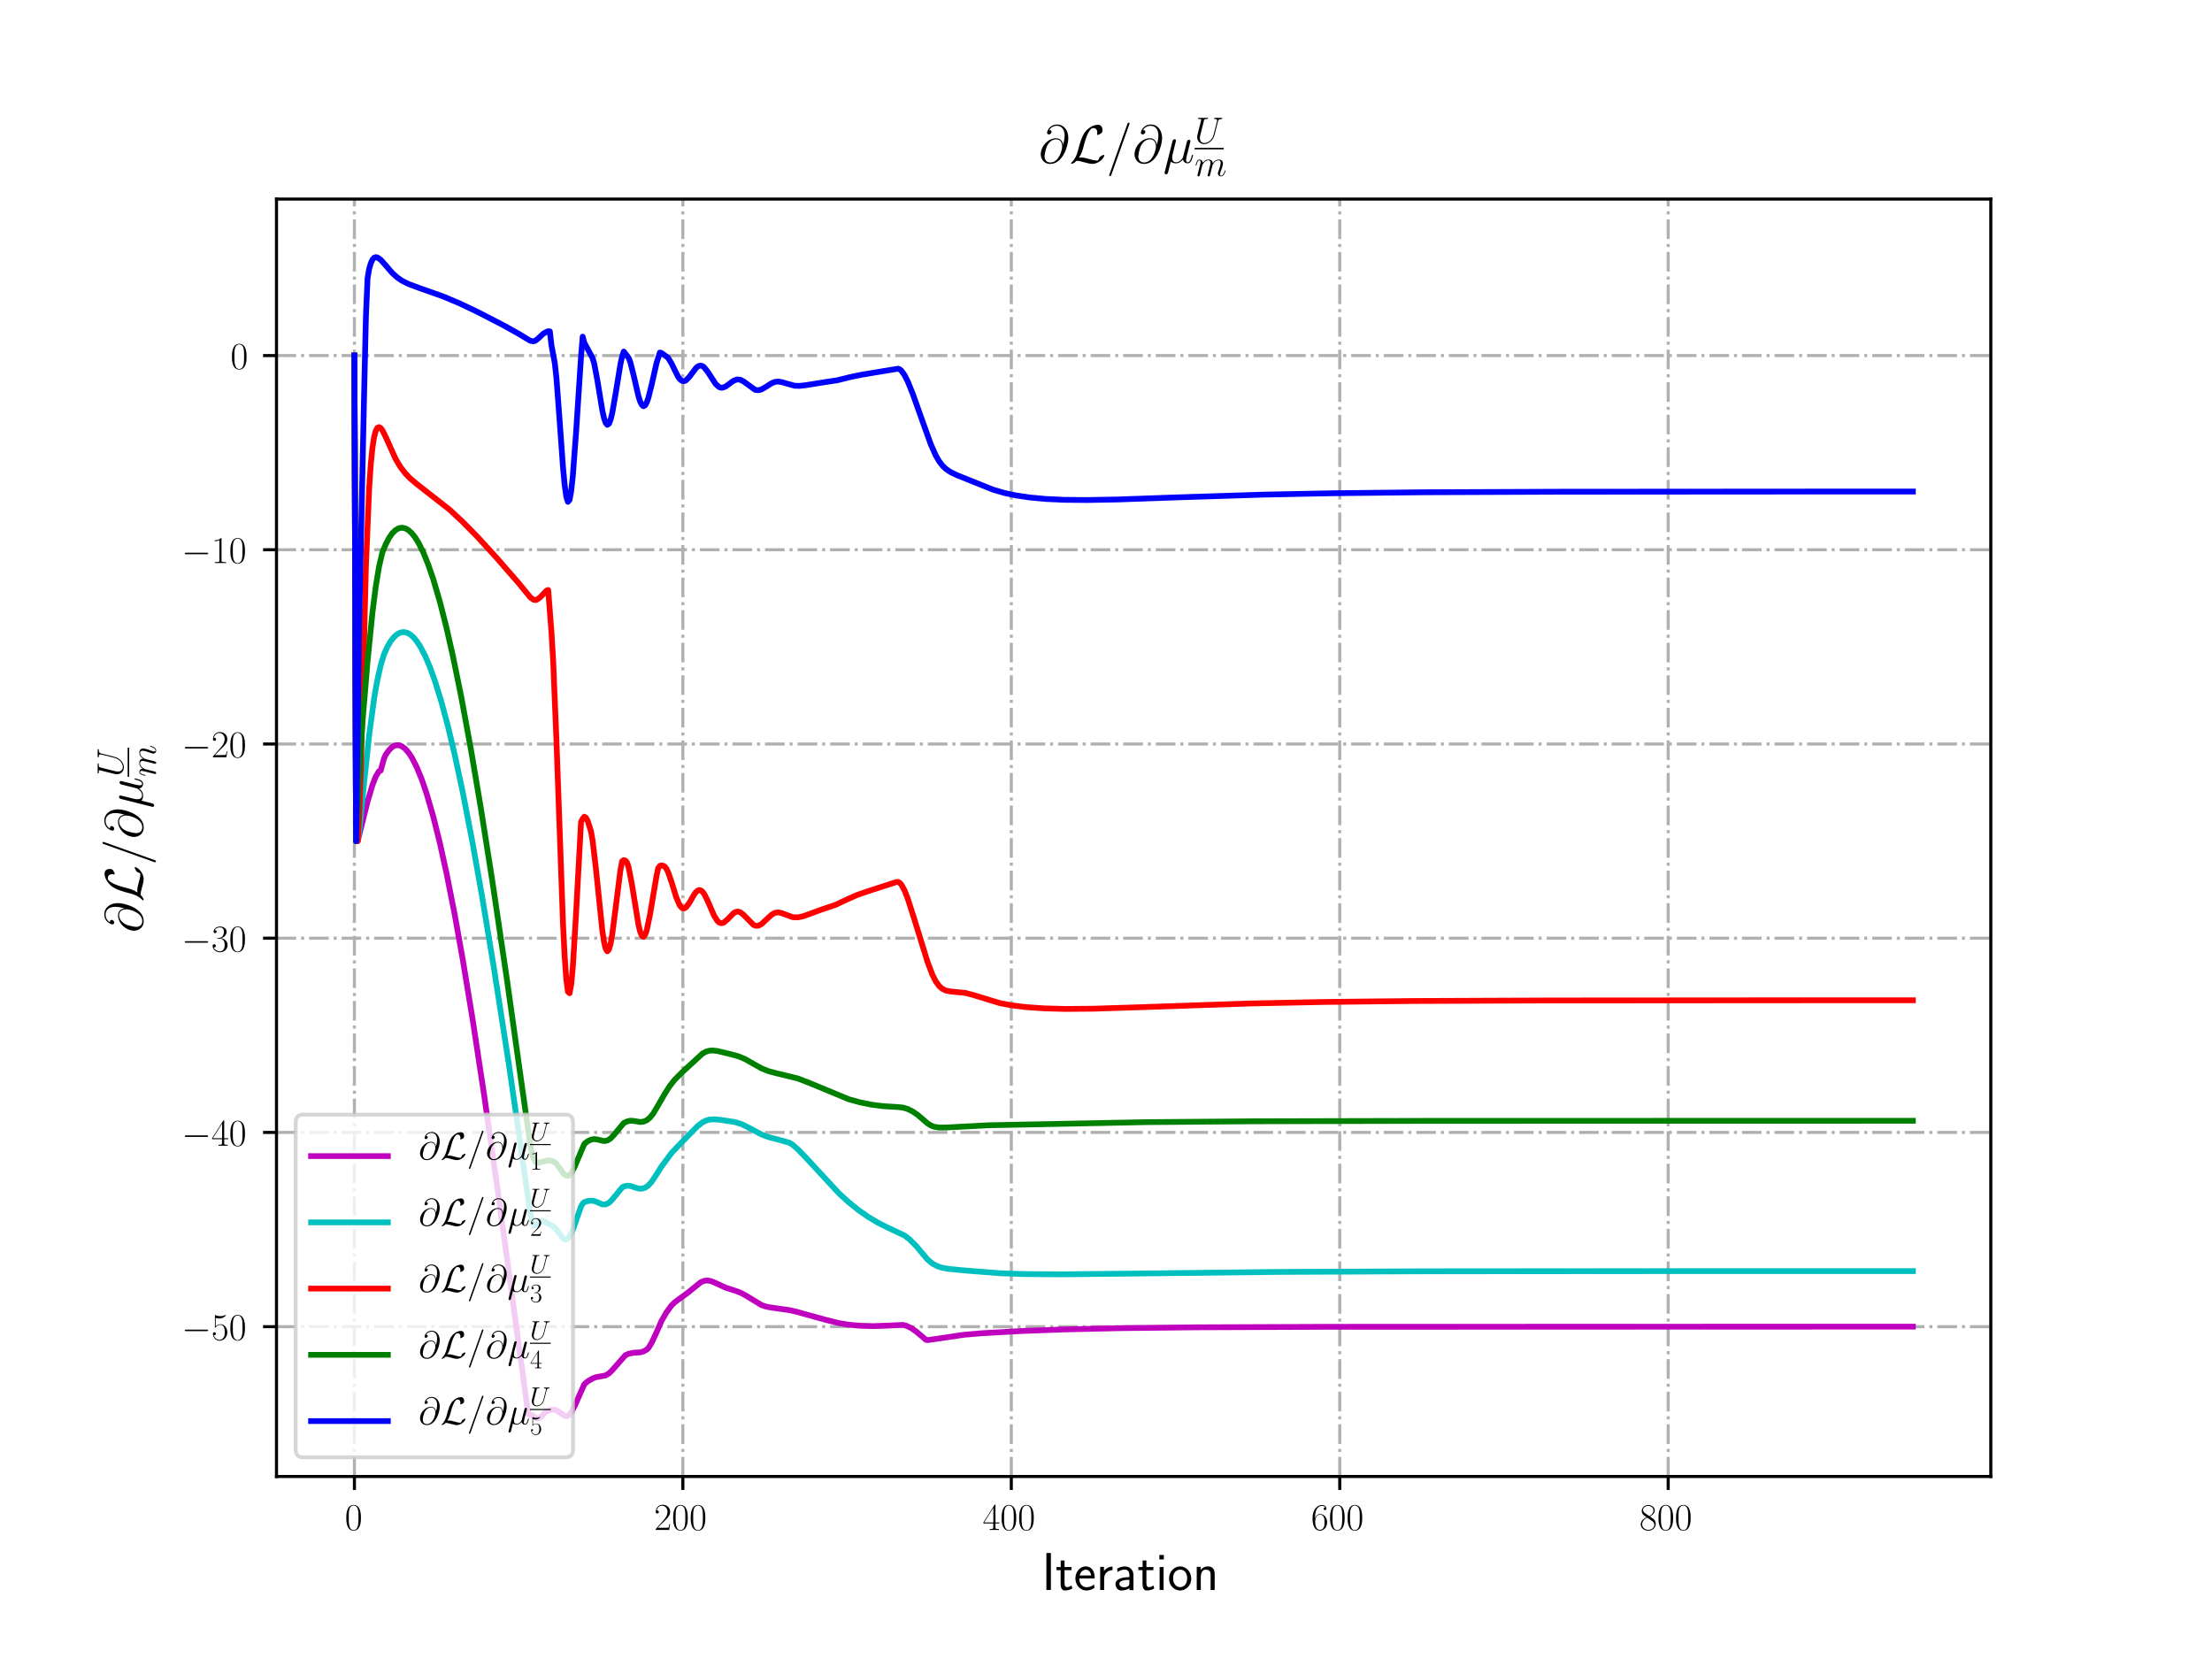 <?xml version="1.0" encoding="utf-8" standalone="no"?>
<!DOCTYPE svg PUBLIC "-//W3C//DTD SVG 1.1//EN"
  "http://www.w3.org/Graphics/SVG/1.1/DTD/svg11.dtd">
<!-- Created with matplotlib (http://matplotlib.org/) -->
<svg height="432pt" version="1.1" viewBox="0 0 576 432" width="576pt" xmlns="http://www.w3.org/2000/svg" xmlns:xlink="http://www.w3.org/1999/xlink">
 <defs>
  <style type="text/css">
*{stroke-linecap:butt;stroke-linejoin:round;}
  </style>
 </defs>
 <g id="figure_1">
  <g id="patch_1">
   <path d="M 0 432 
L 576 432 
L 576 0 
L 0 0 
z
" style="fill:#ffffff;"/>
  </g>
  <g id="axes_1">
   <g id="patch_2">
    <path d="M 72 384.48 
L 518.4 384.48 
L 518.4 51.84 
L 72 51.84 
z
" style="fill:#ffffff;"/>
   </g>
   <g id="matplotlib.axis_1">
    <g id="xtick_1">
     <g id="line2d_1">
      <path clip-path="url(#pe48705ff6b)" d="M 92.291 384.48 
L 92.291 51.84 
" style="fill:none;stroke:#b0b0b0;stroke-dasharray:5.12,1.28,0.8,1.28;stroke-dashoffset:0;stroke-width:0.8;"/>
     </g>
     <g id="line2d_2">
      <defs>
       <path d="M 0 0 
L 0 3.5 
" id="m766163de07" style="stroke:#000000;stroke-width:0.8;"/>
      </defs>
      <g>
       <use style="stroke:#000000;stroke-width:0.8;" x="92.291" xlink:href="#m766163de07" y="384.48"/>
      </g>
     </g>
     <g id="text_1">
      <!-- $0$ -->
      <defs>
       <path d="M 42 31.641 
C 42 37.75 41.906 48.125 37.703 56.109 
C 34 63.109 28.094 65.594 22.906 65.594 
C 18.094 65.594 12 63.406 8.203 56.203 
C 4.203 48.719 3.797 39.438 3.797 31.641 
C 3.797 25.953 3.906 17.281 7 9.672 
C 11.297 -0.609 19 -2 22.906 -2 
C 27.5 -2 34.5 -0.109 38.594 9.375 
C 41.594 16.281 42 24.359 42 31.641 
z
M 22.906 -0.406 
C 16.5 -0.406 12.703 5.078 11.297 12.688 
C 10.203 18.562 10.203 27.156 10.203 32.75 
C 10.203 40.438 10.203 46.828 11.5 52.922 
C 13.406 61.391 19 64 22.906 64 
C 27 64 32.297 61.297 34.203 53.125 
C 35.5 47.438 35.594 40.734 35.594 32.75 
C 35.594 26.25 35.594 18.266 34.406 12.375 
C 32.297 1.484 26.406 -0.406 22.906 -0.406 
z
" id="CMR17-48"/>
      </defs>
      <g transform="translate(89.8 398.398)scale(0.1 -0.1)">
       <use transform="scale(0.996)" xlink:href="#CMR17-48"/>
      </g>
     </g>
    </g>
    <g id="xtick_2">
     <g id="line2d_3">
      <path clip-path="url(#pe48705ff6b)" d="M 177.816 384.48 
L 177.816 51.84 
" style="fill:none;stroke:#b0b0b0;stroke-dasharray:5.12,1.28,0.8,1.28;stroke-dashoffset:0;stroke-width:0.8;"/>
     </g>
     <g id="line2d_4">
      <g>
       <use style="stroke:#000000;stroke-width:0.8;" x="177.816" xlink:href="#m766163de07" y="384.48"/>
      </g>
     </g>
     <g id="text_2">
      <!-- $200$ -->
      <defs>
       <path d="M 41.703 15.453 
L 39.906 15.453 
C 38.906 8.375 38.094 7.172 37.703 6.562 
C 37.203 5.766 30 5.766 28.594 5.766 
L 9.406 5.766 
C 13 9.672 20 16.75 28.5 24.953 
C 34.594 30.734 41.703 37.531 41.703 47.422 
C 41.703 59.219 32.297 66 21.797 66 
C 10.797 66 4.094 56.312 4.094 47.344 
C 4.094 43.438 7 42.938 8.203 42.938 
C 9.203 42.938 12.203 43.547 12.203 47.031 
C 12.203 50.109 9.594 51 8.203 51 
C 7.594 51 7 50.906 6.594 50.703 
C 8.5 59.219 14.297 63.406 20.406 63.406 
C 29.094 63.406 34.797 56.516 34.797 47.422 
C 34.797 38.734 29.703 31.25 24 24.75 
L 4.094 2.281 
L 4.094 0 
L 39.297 0 
z
" id="CMR17-50"/>
      </defs>
      <g transform="translate(170.344 398.398)scale(0.1 -0.1)">
       <use transform="scale(0.996)" xlink:href="#CMR17-50"/>
       <use transform="translate(45.69 0)scale(0.996)" xlink:href="#CMR17-48"/>
       <use transform="translate(91.381 0)scale(0.996)" xlink:href="#CMR17-48"/>
      </g>
     </g>
    </g>
    <g id="xtick_3">
     <g id="line2d_5">
      <path clip-path="url(#pe48705ff6b)" d="M 263.342 384.48 
L 263.342 51.84 
" style="fill:none;stroke:#b0b0b0;stroke-dasharray:5.12,1.28,0.8,1.28;stroke-dashoffset:0;stroke-width:0.8;"/>
     </g>
     <g id="line2d_6">
      <g>
       <use style="stroke:#000000;stroke-width:0.8;" x="263.342" xlink:href="#m766163de07" y="384.48"/>
      </g>
     </g>
     <g id="text_3">
      <!-- $400$ -->
      <defs>
       <path d="M 33.594 64.406 
C 33.594 66.5 33.5 66.5 31.703 66.5 
L 2 19.594 
L 2 17 
L 27.797 17 
L 27.797 7.141 
C 27.797 3.5 27.594 2.5 20.594 2.5 
L 18.703 2.5 
L 18.703 0 
C 21.906 0 27.297 0 30.703 0 
C 34.094 0 39.5 0 42.703 0 
L 42.703 2.5 
L 40.797 2.5 
C 33.797 2.5 33.594 3.5 33.594 7.141 
L 33.594 17 
L 43.797 17 
L 43.797 19.594 
L 33.594 19.594 
z
M 28.094 57.859 
L 28.094 19.594 
L 4 19.594 
z
" id="CMR17-52"/>
      </defs>
      <g transform="translate(255.87 398.398)scale(0.1 -0.1)">
       <use transform="scale(0.996)" xlink:href="#CMR17-52"/>
       <use transform="translate(45.69 0)scale(0.996)" xlink:href="#CMR17-48"/>
       <use transform="translate(91.381 0)scale(0.996)" xlink:href="#CMR17-48"/>
      </g>
     </g>
    </g>
    <g id="xtick_4">
     <g id="line2d_7">
      <path clip-path="url(#pe48705ff6b)" d="M 348.867 384.48 
L 348.867 51.84 
" style="fill:none;stroke:#b0b0b0;stroke-dasharray:5.12,1.28,0.8,1.28;stroke-dashoffset:0;stroke-width:0.8;"/>
     </g>
     <g id="line2d_8">
      <g>
       <use style="stroke:#000000;stroke-width:0.8;" x="348.867" xlink:href="#m766163de07" y="384.48"/>
      </g>
     </g>
     <g id="text_4">
      <!-- $600$ -->
      <defs>
       <path d="M 10.594 34 
C 10.594 57.656 21.797 63 28.297 63 
C 30.406 63 35.5 62.641 37.5 59 
C 35.906 59 32.906 59 32.906 55.516 
C 32.906 52.828 35.094 51.922 36.5 51.922 
C 37.406 51.922 40.094 52.312 40.094 55.625 
C 40.094 61.781 35.094 65.297 28.203 65.297 
C 16.297 65.297 3.797 52.969 3.797 31 
C 3.797 3.953 15.094 -2 23.094 -2 
C 32.797 -2 42 6.672 42 20.047 
C 42 32.516 33.906 41.594 23.703 41.594 
C 17.594 41.594 13.094 37.609 10.594 30.625 
z
M 23.094 0.391 
C 10.797 0.391 10.797 18.75 10.797 22.438 
C 10.797 29.625 14.203 40 23.5 40 
C 25.203 40 30.094 40 33.406 33.125 
C 35.203 29.219 35.203 25.141 35.203 20.141 
C 35.203 14.75 35.203 10.781 33.094 6.781 
C 30.906 2.672 27.703 0.391 23.094 0.391 
z
" id="CMR17-54"/>
      </defs>
      <g transform="translate(341.395 398.398)scale(0.1 -0.1)">
       <use transform="scale(0.996)" xlink:href="#CMR17-54"/>
       <use transform="translate(45.69 0)scale(0.996)" xlink:href="#CMR17-48"/>
       <use transform="translate(91.381 0)scale(0.996)" xlink:href="#CMR17-48"/>
      </g>
     </g>
    </g>
    <g id="xtick_5">
     <g id="line2d_9">
      <path clip-path="url(#pe48705ff6b)" d="M 434.393 384.48 
L 434.393 51.84 
" style="fill:none;stroke:#b0b0b0;stroke-dasharray:5.12,1.28,0.8,1.28;stroke-dashoffset:0;stroke-width:0.8;"/>
     </g>
     <g id="line2d_10">
      <g>
       <use style="stroke:#000000;stroke-width:0.8;" x="434.393" xlink:href="#m766163de07" y="384.48"/>
      </g>
     </g>
     <g id="text_5">
      <!-- $800$ -->
      <defs>
       <path d="M 27.203 35.375 
C 33.5 38.547 39.906 43.328 39.906 50.984 
C 39.906 60.016 31.094 65.297 23 65.297 
C 13.906 65.297 5.906 58.734 5.906 49.688 
C 5.906 47.203 6.5 42.922 10.406 39.141 
C 11.406 38.156 15.594 35.172 18.297 33.281 
C 13.797 30.984 3.297 25.531 3.297 14.594 
C 3.297 4.359 13.094 -2 22.797 -2 
C 33.5 -2 42.5 5.656 42.5 15.781 
C 42.5 24.844 36.406 29.016 32.406 31.703 
z
M 14.094 44.094 
C 13.297 44.594 9.297 47.672 9.297 52.359 
C 9.297 58.422 15.594 63 22.797 63 
C 30.703 63 36.5 57.438 36.5 50.969 
C 36.5 41.703 26.094 36.422 25.594 36.422 
C 25.5 36.422 25.406 36.422 24.594 37.031 
z
M 32.5 23.734 
C 34 22.641 38.797 19.375 38.797 13.297 
C 38.797 5.953 31.406 0.391 23 0.391 
C 13.906 0.391 7 6.844 7 14.688 
C 7 22.547 13.094 29.094 20 32.188 
z
" id="CMR17-56"/>
      </defs>
      <g transform="translate(426.921 398.398)scale(0.1 -0.1)">
       <use transform="scale(0.996)" xlink:href="#CMR17-56"/>
       <use transform="translate(45.69 0)scale(0.996)" xlink:href="#CMR17-48"/>
       <use transform="translate(91.381 0)scale(0.996)" xlink:href="#CMR17-48"/>
      </g>
     </g>
    </g>
    <g id="text_6">
     <!-- Iteration -->
     <defs>
      <path d="M 17.094 69 
L 8.703 69 
L 8.703 0 
L 17.094 0 
z
" id="CMSS17-73"/>
      <path d="M 16.703 37 
L 29.703 37 
L 29.703 42.766 
L 16.703 42.766 
L 16.703 55 
L 9.594 55 
L 9.594 42.766 
L 1.703 42.766 
L 1.703 37 
L 9.406 37 
L 9.406 11.703 
C 9.406 6 10.703 -1 17.297 -1 
C 22.297 -1 26.906 0.391 31.297 2.688 
L 29.703 8.562 
C 27.297 6.469 24.406 5.266 21.297 5.266 
C 16.906 5.266 16.703 10.875 16.703 13.375 
z
" id="CMSS17-116"/>
      <path d="M 39.094 21.516 
C 39.094 24.844 38.906 31.297 35.703 36.641 
C 32.203 42.391 26.5 44 22.203 44 
C 11.797 44 3 34.188 3 21.484 
C 3 9.094 12.094 -1 23.594 -1 
C 28.094 -1 33.594 0.297 38.594 3.875 
C 38.594 4.281 38.406 6.469 38.297 6.562 
C 38.297 6.766 38 9.844 38 10.25 
C 33.203 6.359 27.703 5.078 23.703 5.078 
C 17.297 5.078 10.406 10.422 10.094 21.516 
z
M 10.906 27 
C 12.203 32.562 16.594 37.828 22.203 37.828 
C 23.703 37.828 30.703 37.828 32.5 27 
z
" id="CMSS17-101"/>
      <path d="M 14.906 21.297 
C 14.906 30.703 21.797 37 30.594 37 
L 30.594 43.578 
C 24.203 43.578 18.203 40.391 14.594 35.203 
L 14.594 43.094 
L 7.5 43.094 
L 7.5 0 
L 14.906 0 
z
" id="CMSS17-114"/>
      <path d="M 37.594 27.984 
C 37.594 37.375 30.906 43.875 21.906 43.875 
C 17.5 43.875 12.703 43.078 7.203 39.891 
L 7.797 33.359 
C 10.297 35.125 14.594 38 21.797 38 
C 26.906 38 30 34.062 30 27.844 
L 30 24 
C 14 24 4 19.344 4 11.344 
C 4 7.203 6.5 -1 14.797 -1 
C 16.297 -1 24.406 -1 30.203 3.391 
L 30.203 -0.297 
L 37.594 -0.297 
z
M 30 12.75 
C 30 10.953 30 8.562 27 6.781 
C 24.406 5.078 21.094 5.078 19.703 5.078 
C 14.703 5.078 11.297 7.984 11.297 11.625 
C 11.297 18.922 26.906 18.922 30 18.922 
z
" id="CMSS17-97"/>
      <path d="M 15.297 65.359 
L 6.906 65.359 
L 6.906 57 
L 15.297 57 
z
M 14.797 42.797 
L 7.406 42.797 
L 7.406 0 
L 14.797 0 
z
" id="CMSS17-105"/>
      <path d="M 44.203 21.188 
C 44.203 34 34.703 44 23.5 44 
C 12 44 2.703 33.703 2.703 21.188 
C 2.703 8.5 12.297 -1 23.406 -1 
C 34.797 -1 44.203 8.797 44.203 21.188 
z
M 23.5 5.266 
C 16.406 5.266 10.297 11.078 10.297 22 
C 10.297 33.609 17.406 37.922 23.406 37.922 
C 29.906 37.922 36.594 33.219 36.594 22 
C 36.594 10.672 30.094 5.266 23.5 5.266 
z
" id="CMSS17-111"/>
      <path d="M 40.906 29.328 
C 40.906 35.672 39.406 44 28.094 44 
C 21.703 44 17.5 40.719 14.703 37.328 
L 14.703 43.094 
L 7.406 43.094 
L 7.406 0 
L 15 0 
L 15 24.359 
C 15 30.688 17.406 37.938 24.203 37.938 
C 33 37.938 33.297 32 33.297 28.578 
L 33.297 0 
L 40.906 0 
z
" id="CMSS17-110"/>
     </defs>
     <g transform="translate(271.264 414.022)scale(0.14 -0.14)">
      <use transform="scale(0.996)" xlink:href="#CMSS17-73"/>
      <use transform="translate(25.784 0)scale(0.996)" xlink:href="#CMSS17-116"/>
      <use transform="translate(59.615 0)scale(0.996)" xlink:href="#CMSS17-101"/>
      <use transform="translate(101.254 0)scale(0.996)" xlink:href="#CMSS17-114"/>
      <use transform="translate(133.164 0)scale(0.996)" xlink:href="#CMSS17-97"/>
      <use transform="translate(178.086 0)scale(0.996)" xlink:href="#CMSS17-116"/>
      <use transform="translate(211.918 0)scale(0.996)" xlink:href="#CMSS17-105"/>
      <use transform="translate(234.098 0)scale(0.996)" xlink:href="#CMSS17-111"/>
      <use transform="translate(280.942 0)scale(0.996)" xlink:href="#CMSS17-110"/>
     </g>
    </g>
   </g>
   <g id="matplotlib.axis_2">
    <g id="ytick_1">
     <g id="line2d_11">
      <path clip-path="url(#pe48705ff6b)" d="M 72 345.456 
L 518.4 345.456 
" style="fill:none;stroke:#b0b0b0;stroke-dasharray:5.12,1.28,0.8,1.28;stroke-dashoffset:0;stroke-width:0.8;"/>
     </g>
     <g id="line2d_12">
      <defs>
       <path d="M 0 0 
L -3.5 0 
" id="m5ca2616619" style="stroke:#000000;stroke-width:0.8;"/>
      </defs>
      <g>
       <use style="stroke:#000000;stroke-width:0.8;" x="72" xlink:href="#m5ca2616619" y="345.456"/>
      </g>
     </g>
     <g id="text_7">
      <!-- $-50$ -->
      <defs>
       <path d="M 65.906 23 
C 67.594 23 69.406 23 69.406 25 
C 69.406 27 67.594 27 65.906 27 
L 11.797 27 
C 10.094 27 8.297 27 8.297 25 
C 8.297 23 10.094 23 11.797 23 
z
" id="CMSY10-0"/>
       <path d="M 11.406 57.688 
C 12.406 57.281 16.5 56 20.703 56 
C 30 56 35.094 61.109 38 64.062 
C 38 64.953 38 65.5 37.406 65.5 
C 37.297 65.5 37.094 65.5 36.297 65.047 
C 32.797 63.406 28.703 62.078 23.703 62.078 
C 20.703 62.078 16.203 62.484 11.297 64.672 
C 10.203 65.172 10 65.172 9.906 65.172 
C 9.406 65.172 9.297 65.062 9.297 63.078 
L 9.297 34.422 
C 9.297 32.641 9.297 32.141 10.297 32.141 
C 10.797 32.141 11 32.344 11.5 33.031 
C 14.703 37.516 19.094 39.406 24.094 39.406 
C 27.594 39.406 35.094 37.219 35.094 20.141 
C 35.094 16.953 35.094 11.172 32.094 6.578 
C 29.594 2.484 25.703 0.391 21.406 0.391 
C 14.797 0.391 8.094 5 6.297 12.719 
C 6.703 12.609 7.5 12.422 7.906 12.422 
C 9.203 12.422 11.703 13.125 11.703 16.219 
C 11.703 18.906 9.797 20 7.906 20 
C 5.594 20 4.094 18.594 4.094 15.797 
C 4.094 7.094 11 -2 21.594 -2 
C 31.906 -2 41.703 6.875 41.703 19.75 
C 41.703 31.719 33.906 41 24.203 41 
C 19.094 41 14.797 39.109 11.406 35.531 
z
" id="CMR17-53"/>
      </defs>
      <g transform="translate(47.289 348.915)scale(0.1 -0.1)">
       <use transform="scale(0.996)" xlink:href="#CMSY10-0"/>
       <use transform="translate(77.487 0)scale(0.996)" xlink:href="#CMR17-53"/>
       <use transform="translate(123.178 0)scale(0.996)" xlink:href="#CMR17-48"/>
      </g>
     </g>
    </g>
    <g id="ytick_2">
     <g id="line2d_13">
      <path clip-path="url(#pe48705ff6b)" d="M 72 294.882 
L 518.4 294.882 
" style="fill:none;stroke:#b0b0b0;stroke-dasharray:5.12,1.28,0.8,1.28;stroke-dashoffset:0;stroke-width:0.8;"/>
     </g>
     <g id="line2d_14">
      <g>
       <use style="stroke:#000000;stroke-width:0.8;" x="72" xlink:href="#m5ca2616619" y="294.882"/>
      </g>
     </g>
     <g id="text_8">
      <!-- $-40$ -->
      <g transform="translate(47.289 298.341)scale(0.1 -0.1)">
       <use transform="scale(0.996)" xlink:href="#CMSY10-0"/>
       <use transform="translate(77.487 0)scale(0.996)" xlink:href="#CMR17-52"/>
       <use transform="translate(123.178 0)scale(0.996)" xlink:href="#CMR17-48"/>
      </g>
     </g>
    </g>
    <g id="ytick_3">
     <g id="line2d_15">
      <path clip-path="url(#pe48705ff6b)" d="M 72 244.307 
L 518.4 244.307 
" style="fill:none;stroke:#b0b0b0;stroke-dasharray:5.12,1.28,0.8,1.28;stroke-dashoffset:0;stroke-width:0.8;"/>
     </g>
     <g id="line2d_16">
      <g>
       <use style="stroke:#000000;stroke-width:0.8;" x="72" xlink:href="#m5ca2616619" y="244.307"/>
      </g>
     </g>
     <g id="text_9">
      <!-- $-30$ -->
      <defs>
       <path d="M 22.094 33.703 
C 31 33.703 34.906 25.969 34.906 17.031 
C 34.906 5 28.5 0.391 22.703 0.391 
C 17.406 0.391 8.797 3.031 6.094 10.828 
C 6.594 10.625 7.094 10.625 7.594 10.625 
C 10 10.625 11.797 12.219 11.797 14.812 
C 11.797 17.703 9.594 19 7.594 19 
C 5.906 19 3.297 18.203 3.297 14.469 
C 3.297 5.234 12.297 -2 22.906 -2 
C 34 -2 42.5 6.719 42.5 16.953 
C 42.5 26.672 34.5 33.703 25 34.797 
C 32.594 36.375 39.906 43.062 39.906 52.016 
C 39.906 59.688 32 65.297 23 65.297 
C 13.906 65.297 5.906 59.828 5.906 52.016 
C 5.906 48.594 8.5 48 9.797 48 
C 11.906 48 13.703 49.297 13.703 51.891 
C 13.703 54.469 11.906 55.766 9.797 55.766 
C 9.406 55.766 8.906 55.766 8.5 55.578 
C 11.406 61.859 19.297 63 22.797 63 
C 26.297 63 32.906 61.328 32.906 51.875 
C 32.906 49.109 32.5 44.188 29.094 39.844 
C 26.094 36 22.703 36 19.406 35.688 
C 18.906 35.688 16.594 35.453 16.203 35.453 
C 15.5 35.359 15.094 35.266 15.094 34.5 
C 15.094 33.797 15.203 33.703 17.203 33.703 
z
" id="CMR17-51"/>
      </defs>
      <g transform="translate(47.289 247.767)scale(0.1 -0.1)">
       <use transform="scale(0.996)" xlink:href="#CMSY10-0"/>
       <use transform="translate(77.487 0)scale(0.996)" xlink:href="#CMR17-51"/>
       <use transform="translate(123.178 0)scale(0.996)" xlink:href="#CMR17-48"/>
      </g>
     </g>
    </g>
    <g id="ytick_4">
     <g id="line2d_17">
      <path clip-path="url(#pe48705ff6b)" d="M 72 193.733 
L 518.4 193.733 
" style="fill:none;stroke:#b0b0b0;stroke-dasharray:5.12,1.28,0.8,1.28;stroke-dashoffset:0;stroke-width:0.8;"/>
     </g>
     <g id="line2d_18">
      <g>
       <use style="stroke:#000000;stroke-width:0.8;" x="72" xlink:href="#m5ca2616619" y="193.733"/>
      </g>
     </g>
     <g id="text_10">
      <!-- $-20$ -->
      <g transform="translate(47.289 197.192)scale(0.1 -0.1)">
       <use transform="scale(0.996)" xlink:href="#CMSY10-0"/>
       <use transform="translate(77.487 0)scale(0.996)" xlink:href="#CMR17-50"/>
       <use transform="translate(123.178 0)scale(0.996)" xlink:href="#CMR17-48"/>
      </g>
     </g>
    </g>
    <g id="ytick_5">
     <g id="line2d_19">
      <path clip-path="url(#pe48705ff6b)" d="M 72 143.159 
L 518.4 143.159 
" style="fill:none;stroke:#b0b0b0;stroke-dasharray:5.12,1.28,0.8,1.28;stroke-dashoffset:0;stroke-width:0.8;"/>
     </g>
     <g id="line2d_20">
      <g>
       <use style="stroke:#000000;stroke-width:0.8;" x="72" xlink:href="#m5ca2616619" y="143.159"/>
      </g>
     </g>
     <g id="text_11">
      <!-- $-10$ -->
      <defs>
       <path d="M 26.594 63.406 
C 26.594 65.5 26.5 65.5 25.094 65.5 
C 21.203 61.188 15.297 59.797 9.703 59.797 
C 9.406 59.797 8.906 59.797 8.797 59.5 
C 8.703 59.297 8.703 59.094 8.703 57 
C 11.797 57 17 57.594 21 59.984 
L 21 7.203 
C 21 3.688 20.797 2.5 12.203 2.5 
L 9.203 2.5 
L 9.203 0 
C 14 0 19 0 23.797 0 
C 28.594 0 33.594 0 38.406 0 
L 38.406 2.5 
L 35.406 2.5 
C 26.797 2.5 26.594 3.594 26.594 7.156 
z
" id="CMR17-49"/>
      </defs>
      <g transform="translate(47.289 146.618)scale(0.1 -0.1)">
       <use transform="scale(0.996)" xlink:href="#CMSY10-0"/>
       <use transform="translate(77.487 0)scale(0.996)" xlink:href="#CMR17-49"/>
       <use transform="translate(123.178 0)scale(0.996)" xlink:href="#CMR17-48"/>
      </g>
     </g>
    </g>
    <g id="ytick_6">
     <g id="line2d_21">
      <path clip-path="url(#pe48705ff6b)" d="M 72 92.584 
L 518.4 92.584 
" style="fill:none;stroke:#b0b0b0;stroke-dasharray:5.12,1.28,0.8,1.28;stroke-dashoffset:0;stroke-width:0.8;"/>
     </g>
     <g id="line2d_22">
      <g>
       <use style="stroke:#000000;stroke-width:0.8;" x="72" xlink:href="#m5ca2616619" y="92.584"/>
      </g>
     </g>
     <g id="text_12">
      <!-- $0$ -->
      <g transform="translate(60.019 96.044)scale(0.1 -0.1)">
       <use transform="scale(0.996)" xlink:href="#CMR17-48"/>
      </g>
     </g>
    </g>
    <g id="text_13">
     <!-- $\partial \mathcal{L}/ \partial \mu^{\underline{U}}_{m}$ -->
     <defs>
      <path d="M 45.406 33.516 
C 44.797 39.125 41.297 45.859 32.297 45.859 
C 18.203 45.859 3.797 31.516 3.797 15.562 
C 3.797 9.438 8 -2.094 21.594 -2.094 
C 45.203 -2.094 55.297 32.297 55.297 46 
C 55.297 60.406 47.203 71.5 34.406 71.5 
C 19.906 71.5 15.594 58.797 15.594 56.094 
C 15.594 55.203 16.203 53 19 53 
C 22.5 53 24 56.203 24 57.906 
C 24 61 20.906 61 19.594 61 
C 23.703 68.406 31.297 69.094 34 69.094 
C 42.797 69.094 48.406 62.109 48.406 50.969 
C 48.406 44.578 46.5 37.188 45.5 33.516 
z
M 21.906 0.594 
C 12.5 0.594 10.906 8.031 10.906 12.25 
C 10.906 16.656 13.703 27 15.203 30.703 
C 16.5 33.719 22.203 43.859 32.594 43.859 
C 41.703 43.859 43.797 35.922 43.797 30.516 
C 43.797 23.078 37.297 0.594 21.906 0.594 
z
" id="CMMI12-64"/>
      <path d="M 18 9.531 
C 23.406 17.984 25.094 24.406 26.406 29.734 
C 29.906 43.594 33.703 55.656 39.906 62.578 
C 41.094 63.906 41.906 64.797 45.094 64.797 
C 52 64.797 52.203 57.875 52.203 56.453 
C 52.203 54.656 51.703 53.234 51.703 52.734 
C 51.703 52.031 52.297 52.031 52.406 52.031 
C 54 52.031 56.703 53.141 59.203 54.953 
C 61 56.359 61.906 57.359 61.906 61.469 
C 61.906 66.891 59.094 71 53.5 71 
C 50.297 71 41.5 70.203 31.703 60.25 
C 23.703 52.016 19 33.938 17.094 26.406 
C 15.297 19.5 14.5 16.375 11.5 10.344 
C 10.797 9.156 8.203 4.734 6.797 3.422 
C 4.094 0.922 3.094 -0.891 3.094 -1.391 
C 3.094 -1.594 3.297 -2 4 -2 
C 4.406 -2 6.5 -1.594 9.094 0.078 
C 10.797 1.062 11 1.25 13.297 3.609 
C 18.297 3.609 21.797 2.703 28.094 0.906 
C 33.203 -0.5 38.297 -2 43.406 -2 
C 51.5 -2 59.703 4.125 62.906 8.531 
C 64.906 11.234 65.5 13.75 65.5 14.047 
C 65.5 14.75 64.906 14.75 64.797 14.75 
C 63.203 14.75 60.797 13.656 59.094 12.438 
C 56.406 10.734 56.203 10.141 55.594 8.422 
C 55.094 6.812 54.5 6.016 54.094 5.406 
C 53.297 4.203 53.203 4.203 51.703 4.203 
C 46.906 4.203 41.906 5.719 35.297 7.516 
C 32.5 8.312 27 9.938 22 9.938 
C 20.703 9.938 19.297 9.828 18 9.531 
z
" id="CMSY10-76"/>
      <path d="M 42.906 71.281 
C 42.906 71.391 43.5 72.906 43.5 73.094 
C 43.5 74.297 42.5 75 41.703 75 
C 41.203 75 40.297 75 39.5 72.797 
L 6 -21.297 
C 6 -21.406 5.406 -22.891 5.406 -23.094 
C 5.406 -24.297 6.406 -25 7.203 -25 
C 7.797 -25 8.703 -24.891 9.406 -22.797 
z
" id="CMMI12-61"/>
      <path d="M 14.406 2.188 
C 16.906 -0.094 20.594 -1 24 -1 
C 30.406 -1 34.797 3.25 37.094 6.328 
C 38.094 1.078 42.297 -1 45.797 -1 
C 48.797 -1 51.203 0.781 53 4.328 
C 54.594 7.703 56 13.734 56 14.109 
C 56 14.609 55.594 15 55 15 
C 54.094 15 54 14.5 53.594 13.031 
C 52.094 7.203 50.203 1 46.094 1 
C 43.203 1 43 3.578 43 5.594 
C 43 7.875 43.906 11.484 44.594 14.469 
L 47.406 25.234 
C 47.797 27.141 48.906 31.609 49.406 33.422 
C 50 35.812 51.094 40.109 51.094 40.5 
C 51.094 42 49.906 43 48.406 43 
C 47.5 43 45.406 42.594 44.594 39.609 
L 37.594 11.875 
C 37.094 9.875 37.094 9.672 35.797 8.078 
C 34.594 6.391 30.703 1 24.406 1 
C 18.797 1 17 5.094 17 9.766 
C 17 12.672 17.906 16.156 18.297 17.859 
L 22.797 35.828 
C 23.297 37.719 24.094 40.906 24.094 41.516 
C 24.094 43.109 22.797 44 21.5 44 
C 20.594 44 18.406 43.703 17.594 40.5 
L 3.094 -17.297 
C 3 -17.797 2.797 -18.391 2.797 -19 
C 2.797 -20.5 4 -21.5 5.5 -21.5 
C 8.406 -21.5 9 -19.188 9.703 -16.406 
z
" id="CMMI12-22"/>
      <path d="M 50.594 23.031 
C 47.094 9.078 35.5 0.891 26.094 0.891 
C 18.906 0.891 14 5.672 14 13.922 
C 14 14.312 14 17.297 15.094 21.672 
L 24.906 60.734 
C 25.797 64.109 26 65.109 33.094 65.109 
C 34.906 65.109 35.906 65.109 35.906 66.906 
C 35.906 68 35 68 34.406 68 
C 32.594 68 30.5 68 28.594 68 
L 16.797 68 
C 14.906 68 12.797 68 10.906 68 
C 10.203 68 9 68 9 66.109 
C 9 65.109 9.703 65.109 11.594 65.109 
C 17.594 65.109 17.594 64.312 17.594 63.219 
C 17.594 62.625 16.906 59.75 16.406 58.047 
L 7.703 23.25 
C 7.406 22.156 6.797 19.469 6.797 16.797 
C 6.797 5.844 14.703 -2 25.594 -2 
C 35.703 -2 46.906 6 52 18.703 
C 52.703 20.391 53.594 23.906 54.203 26.594 
C 55.203 30.203 57.297 39 58 41.594 
L 61.797 56.609 
C 63.094 61.812 63.906 65.109 72.703 65.109 
C 73.5 65.203 73.906 66 73.906 66.906 
C 73.906 68 73 68 72.594 68 
C 71.203 68 69.406 68 68 68 
L 63.297 68 
C 57.094 68 53.906 68 53.797 68 
C 53.203 68 52 68 52 66.109 
C 52 65.109 52.797 65.109 53.5 65.109 
C 59.5 65.109 59.906 62.812 59.906 61.016 
C 59.906 60.125 59.906 59.812 59.5 58.422 
z
" id="CMMI12-85"/>
      <path d="M 20.594 29.234 
C 20.797 29.844 23.297 34.828 27 38.016 
C 29.594 40.406 33 42.016 36.906 42.016 
C 40.906 42.016 42.297 39.016 42.297 35.031 
C 42.297 34.422 42.297 32.438 41.094 27.734 
L 38.594 17.469 
C 37.797 14.469 35.906 7.078 35.703 5.984 
C 35.297 4.484 34.703 1.891 34.703 1.5 
C 34.703 0.094 35.797 -1 37.297 -1 
C 40.297 -1 40.797 1.297 41.703 4.891 
L 47.703 28.734 
C 47.906 29.531 53.094 42.016 64.094 42.016 
C 68.094 42.016 69.5 39.016 69.5 35.031 
C 69.5 29.438 65.594 18.562 63.406 12.578 
C 62.5 10.172 62 8.875 62 7.078 
C 62 2.594 65.094 -1 69.906 -1 
C 79.203 -1 82.703 13.672 82.703 14.266 
C 82.703 14.766 82.297 15.172 81.703 15.172 
C 80.797 15.172 80.703 14.875 80.203 13.172 
C 77.906 5.188 74.203 1 70.203 1 
C 69.203 1 67.594 1 67.594 4.203 
C 67.594 6.812 68.797 10 69.203 11.094 
C 71 15.906 75.5 27.703 75.5 33.516 
C 75.5 39.5 72 44 64.406 44 
C 57.703 44 52.297 40.219 48.297 34.328 
C 48 39.719 44.703 44 37.203 44 
C 28.297 44 23.594 37.734 21.797 35.234 
C 21.5 40.906 17.406 44 13 44 
C 10.094 44 7.797 42.609 5.906 38.812 
C 4.094 35.219 2.703 29.141 2.703 28.734 
C 2.703 28.344 3.094 27.844 3.797 27.844 
C 4.594 27.844 4.703 27.938 5.297 30.234 
C 6.797 36.125 8.703 42.016 12.703 42.016 
C 15 42.016 15.797 40.406 15.797 37.422 
C 15.797 35.219 14.797 31.328 14.094 28.234 
L 11.297 17.469 
C 10.906 15.562 9.797 11.078 9.297 9.281 
C 8.594 6.688 7.5 2 7.5 1.5 
C 7.5 0.094 8.594 -1 10.094 -1 
C 11.297 -1 12.703 -0.406 13.5 1.094 
C 13.703 1.594 14.594 5.094 15.094 7.078 
L 17.297 16.062 
z
" id="CMMI12-109"/>
     </defs>
     <g transform="translate(40.577 242.881)rotate(-90)scale(0.14 -0.14)">
      <use transform="translate(0 24.629)scale(0.996)" xlink:href="#CMMI12-64"/>
      <use transform="translate(56.916 24.629)scale(0.996)" xlink:href="#CMSY10-76"/>
      <use transform="translate(125.63 24.629)scale(0.996)" xlink:href="#CMMI12-61"/>
      <use transform="translate(174.405 24.629)scale(0.996)" xlink:href="#CMMI12-64"/>
      <use transform="translate(231.321 24.629)scale(0.996)" xlink:href="#CMMI12-22"/>
      <use transform="translate(290.012 60.783)scale(0.697)" xlink:href="#CMMI12-85"/>
      <use transform="translate(290.012 0)scale(0.697)" xlink:href="#CMMI12-109"/>
      <path d="M 290.012 49.625 
L 344.171 49.625 
L 344.171 52.415 
L 290.012 52.415 
L 290.012 49.625 
z
"/>
     </g>
    </g>
   </g>
   <g id="line2d_23">
    <path clip-path="url(#pe48705ff6b)" d="M 92.291 92.584 
L 92.719 219.02 
L 93.146 219.02 
L 95.712 208.729 
L 96.995 204.399 
L 97.85 202.215 
L 98.705 200.797 
L 99.133 200.664 
L 99.988 197.525 
L 100.416 196.567 
L 101.271 195.368 
L 102.126 194.508 
L 102.982 194.074 
L 103.837 194.036 
L 104.692 194.358 
L 105.547 195.021 
L 106.403 196.009 
L 107.258 197.309 
L 108.541 199.818 
L 109.824 202.965 
L 111.107 206.72 
L 112.817 212.618 
L 114.528 219.47 
L 116.238 227.204 
L 118.376 238.004 
L 120.514 249.93 
L 123.08 265.526 
L 126.073 285.19 
L 129.494 309.148 
L 134.626 346.776 
L 137.192 365.664 
L 137.619 368.227 
L 138.047 368.487 
L 138.475 368.458 
L 139.758 369.36 
L 140.185 369.32 
L 141.04 368.827 
L 141.896 367.782 
L 142.751 367.337 
L 143.606 367.08 
L 144.461 367.118 
L 145.317 367.495 
L 147.027 368.706 
L 147.455 368.773 
L 147.882 368.655 
L 148.31 368.333 
L 148.738 367.807 
L 149.593 366.22 
L 152.159 360.455 
L 153.014 359.713 
L 154.297 358.952 
L 155.152 358.626 
L 157.718 358.154 
L 158.573 357.628 
L 159.428 356.797 
L 162.849 352.898 
L 163.705 352.516 
L 164.988 352.248 
L 166.698 352.153 
L 167.553 351.909 
L 168.409 351.452 
L 168.836 351.036 
L 169.691 349.66 
L 170.974 346.899 
L 172.257 343.961 
L 173.54 341.747 
L 174.823 339.977 
L 175.678 339.134 
L 176.961 338.182 
L 179.099 336.629 
L 182.52 333.861 
L 183.375 333.524 
L 184.231 333.437 
L 185.086 333.582 
L 186.369 334.101 
L 188.935 335.305 
L 191.073 335.975 
L 192.783 336.59 
L 194.066 337.268 
L 198.342 339.86 
L 199.625 340.274 
L 201.336 340.562 
L 205.612 341.16 
L 207.323 341.559 
L 215.02 343.683 
L 218.441 344.534 
L 221.007 344.95 
L 224 345.217 
L 227.421 345.318 
L 230.842 345.196 
L 235.118 344.999 
L 235.974 345.215 
L 237.257 345.826 
L 238.539 346.699 
L 240.678 348.497 
L 241.105 348.883 
L 241.533 348.962 
L 244.954 348.475 
L 250.941 347.58 
L 255.644 347.179 
L 265.908 346.597 
L 277.026 346.179 
L 291.993 345.846 
L 311.664 345.63 
L 345.446 345.499 
L 475.017 345.456 
L 498.109 345.456 
L 498.109 345.456 
" style="fill:none;stroke:#bf00bf;stroke-linecap:square;stroke-width:1.5;"/>
   </g>
   <g id="line2d_24">
    <path clip-path="url(#pe48705ff6b)" d="M 92.291 92.584 
L 92.719 219.02 
L 93.146 219.02 
L 93.574 216.265 
L 94.857 203.444 
L 96.14 191.328 
L 97.422 181.863 
L 98.278 176.982 
L 99.133 173.267 
L 99.988 170.421 
L 100.843 168.476 
L 101.699 167.015 
L 102.554 165.915 
L 103.409 165.154 
L 104.264 164.713 
L 105.12 164.582 
L 105.975 164.751 
L 106.83 165.213 
L 107.685 165.962 
L 108.541 166.989 
L 109.396 168.288 
L 110.679 170.728 
L 111.962 173.738 
L 113.245 177.289 
L 114.955 182.824 
L 116.666 189.211 
L 118.376 196.385 
L 120.514 206.358 
L 123.08 219.628 
L 125.646 234.106 
L 128.639 252.235 
L 132.488 276.996 
L 134.626 291.821 
L 138.047 315.715 
L 138.475 317.571 
L 138.902 318.682 
L 139.33 319.024 
L 139.758 318.855 
L 141.04 317.832 
L 141.468 317.931 
L 142.751 318.676 
L 143.606 319.057 
L 144.461 319.656 
L 145.317 320.694 
L 146.6 322.396 
L 147.027 322.691 
L 147.455 322.746 
L 147.882 322.53 
L 148.31 322.035 
L 149.165 320.296 
L 150.448 316.582 
L 151.303 314.175 
L 151.731 313.41 
L 152.159 313.045 
L 153.014 312.738 
L 154.297 312.656 
L 155.152 312.889 
L 156.863 313.622 
L 157.718 313.635 
L 158.573 313.208 
L 159.428 312.364 
L 161.994 309.22 
L 162.422 308.951 
L 163.277 308.761 
L 164.132 308.813 
L 165.415 309.237 
L 166.27 309.498 
L 167.126 309.54 
L 167.981 309.275 
L 168.836 308.69 
L 169.691 307.727 
L 170.974 305.787 
L 172.257 303.756 
L 174.823 300.288 
L 176.533 298.476 
L 179.954 294.955 
L 181.665 293.228 
L 182.948 292.247 
L 183.803 291.813 
L 184.658 291.561 
L 185.941 291.461 
L 187.652 291.612 
L 191.5 292.21 
L 193.211 292.771 
L 194.921 293.62 
L 198.342 295.434 
L 200.053 296.064 
L 203.474 296.984 
L 205.612 297.584 
L 206.467 298.145 
L 207.75 299.264 
L 209.888 301.482 
L 218.441 310.714 
L 221.007 313.062 
L 223.572 315.122 
L 226.138 316.915 
L 228.704 318.441 
L 231.27 319.715 
L 235.546 321.721 
L 236.829 322.719 
L 238.539 324.414 
L 240.678 326.969 
L 241.533 327.973 
L 242.816 329.046 
L 244.099 329.728 
L 245.381 330.135 
L 247.092 330.434 
L 251.368 330.842 
L 260.348 331.549 
L 266.763 331.767 
L 276.171 331.835 
L 292.42 331.669 
L 332.617 331.207 
L 370.676 331.047 
L 439.524 330.995 
L 498.109 330.991 
L 498.109 330.991 
" style="fill:none;stroke:#00bfbf;stroke-linecap:square;stroke-width:1.5;"/>
   </g>
   <g id="line2d_25">
    <path clip-path="url(#pe48705ff6b)" d="M 92.291 92.584 
L 92.719 219.02 
L 93.146 219.02 
L 93.574 211.102 
L 94.001 199.018 
L 95.284 147.386 
L 96.14 126.905 
L 96.567 120.714 
L 96.995 116.494 
L 97.422 113.774 
L 97.85 112.175 
L 98.278 111.403 
L 98.705 111.226 
L 99.133 111.473 
L 99.561 112.025 
L 100.416 113.727 
L 102.982 119.428 
L 104.264 121.597 
L 105.547 123.275 
L 106.83 124.599 
L 108.541 126.042 
L 117.093 132.734 
L 120.514 135.92 
L 124.363 139.842 
L 129.067 144.974 
L 135.054 151.843 
L 138.047 155.496 
L 138.902 156.15 
L 139.33 156.254 
L 139.758 156.178 
L 140.613 155.589 
L 142.323 153.776 
L 142.751 153.631 
L 143.606 164.698 
L 144.034 171.811 
L 144.889 192.615 
L 146.6 240.378 
L 147.027 248.937 
L 147.455 254.968 
L 147.882 258.215 
L 148.31 258.633 
L 148.738 256.375 
L 149.165 251.777 
L 150.021 237.619 
L 151.303 213.993 
L 151.731 213.208 
L 152.159 212.664 
L 152.586 212.934 
L 153.014 213.709 
L 153.869 216.386 
L 154.297 218.767 
L 155.152 225.956 
L 156.863 242.488 
L 157.29 245.277 
L 157.718 247.056 
L 158.145 247.717 
L 158.573 247.247 
L 159.001 245.716 
L 159.428 243.279 
L 160.284 236.619 
L 161.567 226.525 
L 161.994 224.272 
L 162.422 223.97 
L 162.849 224.095 
L 163.277 224.602 
L 163.705 225.887 
L 164.56 230.309 
L 166.27 240.89 
L 166.698 242.624 
L 167.126 243.666 
L 167.553 243.945 
L 167.981 243.452 
L 168.409 242.243 
L 169.264 238.14 
L 170.974 227.957 
L 171.402 226.048 
L 171.83 225.463 
L 172.257 225.348 
L 172.685 225.424 
L 173.112 225.674 
L 173.54 226.216 
L 173.968 227.087 
L 174.823 229.547 
L 176.106 233.669 
L 176.961 235.666 
L 177.389 236.254 
L 177.816 236.537 
L 178.244 236.519 
L 178.672 236.233 
L 179.527 235.057 
L 180.81 232.848 
L 181.237 232.287 
L 181.665 231.913 
L 182.093 231.767 
L 182.52 231.866 
L 182.948 232.214 
L 183.375 232.791 
L 184.231 234.48 
L 185.941 238.423 
L 186.797 239.782 
L 187.224 240.179 
L 187.652 240.373 
L 188.079 240.374 
L 188.507 240.202 
L 189.362 239.48 
L 191.073 237.755 
L 191.5 237.507 
L 191.928 237.387 
L 192.356 237.407 
L 192.783 237.563 
L 193.639 238.226 
L 196.204 240.827 
L 196.632 241.018 
L 197.06 241.087 
L 197.487 241.032 
L 198.342 240.587 
L 199.625 239.388 
L 200.908 238.196 
L 201.763 237.715 
L 202.619 237.58 
L 203.474 237.755 
L 206.467 238.84 
L 207.75 238.875 
L 209.033 238.625 
L 210.744 238.017 
L 213.737 236.912 
L 217.586 235.616 
L 220.151 234.414 
L 223.145 233.061 
L 226.138 232.033 
L 233.408 229.688 
L 233.836 229.655 
L 234.263 229.866 
L 234.691 230.324 
L 235.546 231.876 
L 236.401 234.067 
L 238.112 239.433 
L 241.533 250.499 
L 242.816 253.874 
L 243.671 255.549 
L 244.526 256.732 
L 245.381 257.487 
L 246.237 257.914 
L 247.52 258.177 
L 251.368 258.553 
L 253.506 259.119 
L 260.348 261.203 
L 263.342 261.775 
L 267.19 262.251 
L 271.894 262.579 
L 277.453 262.725 
L 284.723 262.665 
L 296.697 262.287 
L 325.348 261.309 
L 345.019 260.907 
L 368.11 260.66 
L 404.031 260.516 
L 470.741 260.469 
L 498.109 260.467 
L 498.109 260.467 
" style="fill:none;stroke:#ff0000;stroke-linecap:square;stroke-width:1.5;"/>
   </g>
   <g id="line2d_26">
    <path clip-path="url(#pe48705ff6b)" d="M 92.291 92.584 
L 92.719 219.02 
L 93.574 200.192 
L 94.429 187.647 
L 95.712 172.176 
L 96.995 159.417 
L 97.85 152.742 
L 98.705 147.526 
L 99.561 143.872 
L 100.416 141.789 
L 101.271 140.142 
L 102.126 138.888 
L 102.982 138.043 
L 103.837 137.557 
L 104.692 137.41 
L 105.547 137.588 
L 106.403 138.078 
L 107.258 138.872 
L 108.113 139.958 
L 108.968 141.331 
L 110.251 143.906 
L 111.534 147.077 
L 112.817 150.816 
L 114.528 156.636 
L 116.238 163.35 
L 117.949 170.886 
L 120.087 181.358 
L 122.652 195.284 
L 125.218 210.474 
L 128.212 229.486 
L 132.06 255.44 
L 135.481 279.769 
L 138.047 297.853 
L 138.475 299.979 
L 138.902 301.52 
L 139.33 302.398 
L 139.758 302.742 
L 140.185 302.77 
L 142.323 302.256 
L 143.179 302.143 
L 144.034 302.452 
L 144.461 302.674 
L 144.889 303.052 
L 145.744 304.198 
L 146.6 305.421 
L 147.027 305.878 
L 147.455 306.149 
L 147.882 306.191 
L 148.31 305.981 
L 148.738 305.517 
L 149.593 303.914 
L 152.159 297.867 
L 153.014 297.18 
L 153.869 296.782 
L 154.724 296.608 
L 155.58 296.73 
L 157.29 297.133 
L 158.145 296.988 
L 159.001 296.449 
L 159.856 295.55 
L 162.422 292.433 
L 163.277 292.02 
L 164.132 291.827 
L 164.988 291.881 
L 166.698 292.165 
L 167.553 292.076 
L 168.409 291.716 
L 169.264 291.012 
L 170.119 289.938 
L 171.402 287.769 
L 173.112 284.804 
L 174.395 282.799 
L 175.678 281.17 
L 177.389 279.439 
L 182.948 274.324 
L 183.803 273.871 
L 184.658 273.612 
L 185.514 273.535 
L 186.797 273.676 
L 190.218 274.502 
L 192.356 275.084 
L 194.066 275.804 
L 196.204 277.029 
L 198.342 278.22 
L 200.053 278.908 
L 202.191 279.477 
L 207.75 280.824 
L 210.744 281.984 
L 221.007 286.238 
L 224 287.063 
L 226.993 287.665 
L 229.987 288.045 
L 233.836 288.278 
L 235.118 288.415 
L 236.401 288.796 
L 237.684 289.438 
L 238.967 290.32 
L 240.678 291.787 
L 241.533 292.522 
L 242.388 293.063 
L 243.243 293.394 
L 244.526 293.608 
L 246.237 293.607 
L 257.355 293.019 
L 298.407 292.204 
L 326.631 291.979 
L 372.814 291.87 
L 498.109 291.848 
L 498.109 291.848 
" style="fill:none;stroke:#008000;stroke-linecap:square;stroke-width:1.5;"/>
   </g>
   <g id="line2d_27">
    <path clip-path="url(#pe48705ff6b)" d="M 92.291 92.584 
L 92.719 219.02 
L 93.574 159.74 
L 94.857 100.755 
L 95.284 82.4 
L 95.712 72.433 
L 96.14 69.972 
L 96.567 68.52 
L 96.995 67.602 
L 97.422 67.116 
L 97.85 66.96 
L 98.278 67.043 
L 99.133 67.648 
L 100.416 69.071 
L 102.126 71.067 
L 103.409 72.229 
L 104.692 73.107 
L 106.403 73.965 
L 108.968 74.92 
L 115.383 77.185 
L 119.659 78.988 
L 124.363 81.223 
L 131.205 84.761 
L 135.054 86.909 
L 138.047 88.717 
L 138.902 88.875 
L 139.33 88.77 
L 140.185 88.103 
L 141.468 86.886 
L 142.323 86.411 
L 142.751 86.249 
L 143.179 86.294 
L 143.606 89.963 
L 144.461 94.496 
L 144.889 98.37 
L 145.744 109.748 
L 146.6 121.607 
L 147.027 126.205 
L 147.455 129.317 
L 147.882 130.678 
L 148.31 130.179 
L 148.738 127.866 
L 149.165 123.918 
L 150.021 112.412 
L 151.303 92.844 
L 151.731 87.662 
L 152.159 89.268 
L 154.297 93.224 
L 154.724 94.635 
L 155.58 99.193 
L 156.863 106.975 
L 157.29 108.879 
L 157.718 110.131 
L 158.145 110.628 
L 158.573 110.333 
L 159.001 109.274 
L 159.428 107.539 
L 160.284 102.65 
L 161.567 94.79 
L 161.994 92.859 
L 162.422 91.55 
L 163.705 93.204 
L 164.132 94.314 
L 164.988 97.684 
L 166.27 103.23 
L 166.698 104.564 
L 167.126 105.432 
L 167.553 105.769 
L 167.981 105.551 
L 168.409 104.803 
L 168.836 103.591 
L 169.691 100.177 
L 170.974 94.496 
L 171.83 91.803 
L 172.257 91.917 
L 173.968 93.163 
L 174.823 94.591 
L 176.533 98.033 
L 176.961 98.637 
L 177.389 99.047 
L 177.816 99.243 
L 178.244 99.224 
L 178.672 99.006 
L 179.527 98.107 
L 181.237 95.831 
L 181.665 95.461 
L 182.093 95.247 
L 182.52 95.21 
L 182.948 95.353 
L 183.375 95.67 
L 184.231 96.726 
L 186.369 100.005 
L 187.224 100.763 
L 187.652 100.933 
L 188.079 100.964 
L 188.935 100.666 
L 190.218 99.715 
L 191.073 99.119 
L 191.928 98.807 
L 192.783 98.885 
L 193.639 99.333 
L 196.632 101.511 
L 197.487 101.619 
L 198.342 101.389 
L 199.625 100.622 
L 200.908 99.801 
L 201.763 99.457 
L 202.619 99.355 
L 203.474 99.483 
L 206.895 100.44 
L 208.178 100.486 
L 209.888 100.293 
L 215.02 99.476 
L 218.013 99.023 
L 221.434 98.18 
L 224.428 97.565 
L 233.836 96.007 
L 234.263 96.157 
L 234.691 96.497 
L 235.546 97.682 
L 236.401 99.391 
L 237.684 102.568 
L 240.25 109.778 
L 242.388 115.72 
L 243.671 118.604 
L 244.526 120.077 
L 245.381 121.205 
L 246.237 122.049 
L 247.52 122.937 
L 249.23 123.75 
L 258.638 127.524 
L 261.631 128.39 
L 264.625 129.022 
L 268.046 129.529 
L 272.322 129.929 
L 277.026 130.151 
L 283.013 130.21 
L 291.138 130.059 
L 306.96 129.5 
L 329.196 128.795 
L 347.157 128.437 
L 370.676 128.186 
L 406.169 128.045 
L 472.451 127.998 
L 498.109 127.996 
L 498.109 127.996 
" style="fill:none;stroke:#0000ff;stroke-linecap:square;stroke-width:1.5;"/>
   </g>
   <g id="patch_3">
    <path d="M 72 384.48 
L 72 51.84 
" style="fill:none;stroke:#000000;stroke-linecap:square;stroke-linejoin:miter;stroke-width:0.8;"/>
   </g>
   <g id="patch_4">
    <path d="M 518.4 384.48 
L 518.4 51.84 
" style="fill:none;stroke:#000000;stroke-linecap:square;stroke-linejoin:miter;stroke-width:0.8;"/>
   </g>
   <g id="patch_5">
    <path d="M 72 384.48 
L 518.4 384.48 
" style="fill:none;stroke:#000000;stroke-linecap:square;stroke-linejoin:miter;stroke-width:0.8;"/>
   </g>
   <g id="patch_6">
    <path d="M 72 51.84 
L 518.4 51.84 
" style="fill:none;stroke:#000000;stroke-linecap:square;stroke-linejoin:miter;stroke-width:0.8;"/>
   </g>
   <g id="text_14">
    <!-- $\partial \mathcal{L}/ \partial \mu^{\underline{U}}_{m}$ -->
    <g transform="translate(270.479 45.84)scale(0.14 -0.14)">
     <use transform="translate(0 24.629)scale(0.996)" xlink:href="#CMMI12-64"/>
     <use transform="translate(56.916 24.629)scale(0.996)" xlink:href="#CMSY10-76"/>
     <use transform="translate(125.63 24.629)scale(0.996)" xlink:href="#CMMI12-61"/>
     <use transform="translate(174.405 24.629)scale(0.996)" xlink:href="#CMMI12-64"/>
     <use transform="translate(231.321 24.629)scale(0.996)" xlink:href="#CMMI12-22"/>
     <use transform="translate(290.012 60.783)scale(0.697)" xlink:href="#CMMI12-85"/>
     <use transform="translate(290.012 0)scale(0.697)" xlink:href="#CMMI12-109"/>
     <path d="M 290.012 49.625 
L 344.171 49.625 
L 344.171 52.415 
L 290.012 52.415 
L 290.012 49.625 
z
"/>
    </g>
   </g>
   <g id="legend_1">
    <g id="patch_7">
     <path d="M 79 379.48 
L 147.214 379.48 
Q 149.214 379.48 149.214 377.48 
L 149.214 292.238 
Q 149.214 290.238 147.214 290.238 
L 79 290.238 
Q 77 290.238 77 292.238 
L 77 377.48 
Q 77 379.48 79 379.48 
z
" style="fill:#ffffff;opacity:0.8;stroke:#cccccc;stroke-linejoin:miter;"/>
    </g>
    <g id="line2d_28">
     <path d="M 81 301.049 
L 101 301.049 
" style="fill:none;stroke:#bf00bf;stroke-linecap:square;stroke-width:1.5;"/>
    </g>
    <g id="line2d_29"/>
    <g id="text_15">
     <!-- $\partial \mathcal{L}/ \partial \mu^{\underline{U}}_{1}$ -->
     <g transform="translate(109 304.549)scale(0.1 -0.1)">
      <use transform="translate(0 26.578)scale(0.996)" xlink:href="#CMMI12-64"/>
      <use transform="translate(56.916 26.578)scale(0.996)" xlink:href="#CMSY10-76"/>
      <use transform="translate(125.63 26.578)scale(0.996)" xlink:href="#CMMI12-61"/>
      <use transform="translate(174.405 26.578)scale(0.996)" xlink:href="#CMMI12-64"/>
      <use transform="translate(231.321 26.578)scale(0.996)" xlink:href="#CMMI12-22"/>
      <use transform="translate(290.012 74.841)scale(0.697)" xlink:href="#CMMI12-85"/>
      <use transform="translate(290.012 0)scale(0.697)" xlink:href="#CMR17-49"/>
      <path d="M 290.012 63.683 
L 344.171 63.683 
L 344.171 66.473 
L 290.012 66.473 
L 290.012 63.683 
z
"/>
     </g>
    </g>
    <g id="line2d_30">
     <path d="M 81 318.298 
L 101 318.298 
" style="fill:none;stroke:#00bfbf;stroke-linecap:square;stroke-width:1.5;"/>
    </g>
    <g id="line2d_31"/>
    <g id="text_16">
     <!-- $\partial \mathcal{L}/ \partial \mu^{\underline{U}}_{2}$ -->
     <g transform="translate(109 321.798)scale(0.1 -0.1)">
      <use transform="translate(0 26.578)scale(0.996)" xlink:href="#CMMI12-64"/>
      <use transform="translate(56.916 26.578)scale(0.996)" xlink:href="#CMSY10-76"/>
      <use transform="translate(125.63 26.578)scale(0.996)" xlink:href="#CMMI12-61"/>
      <use transform="translate(174.405 26.578)scale(0.996)" xlink:href="#CMMI12-64"/>
      <use transform="translate(231.321 26.578)scale(0.996)" xlink:href="#CMMI12-22"/>
      <use transform="translate(290.012 74.841)scale(0.697)" xlink:href="#CMMI12-85"/>
      <use transform="translate(290.012 0)scale(0.697)" xlink:href="#CMR17-50"/>
      <path d="M 290.012 63.683 
L 344.171 63.683 
L 344.171 66.473 
L 290.012 66.473 
L 290.012 63.683 
z
"/>
     </g>
    </g>
    <g id="line2d_32">
     <path d="M 81 335.546 
L 101 335.546 
" style="fill:none;stroke:#ff0000;stroke-linecap:square;stroke-width:1.5;"/>
    </g>
    <g id="line2d_33"/>
    <g id="text_17">
     <!-- $\partial \mathcal{L}/ \partial \mu^{\underline{U}}_{3}$ -->
     <g transform="translate(109 339.046)scale(0.1 -0.1)">
      <use transform="translate(0 26.578)scale(0.996)" xlink:href="#CMMI12-64"/>
      <use transform="translate(56.916 26.578)scale(0.996)" xlink:href="#CMSY10-76"/>
      <use transform="translate(125.63 26.578)scale(0.996)" xlink:href="#CMMI12-61"/>
      <use transform="translate(174.405 26.578)scale(0.996)" xlink:href="#CMMI12-64"/>
      <use transform="translate(231.321 26.578)scale(0.996)" xlink:href="#CMMI12-22"/>
      <use transform="translate(290.012 74.841)scale(0.697)" xlink:href="#CMMI12-85"/>
      <use transform="translate(290.012 0)scale(0.697)" xlink:href="#CMR17-51"/>
      <path d="M 290.012 63.683 
L 344.171 63.683 
L 344.171 66.473 
L 290.012 66.473 
L 290.012 63.683 
z
"/>
     </g>
    </g>
    <g id="line2d_34">
     <path d="M 81 352.794 
L 101 352.794 
" style="fill:none;stroke:#008000;stroke-linecap:square;stroke-width:1.5;"/>
    </g>
    <g id="line2d_35"/>
    <g id="text_18">
     <!-- $\partial \mathcal{L}/ \partial \mu^{\underline{U}}_{4}$ -->
     <g transform="translate(109 356.294)scale(0.1 -0.1)">
      <use transform="translate(0 26.578)scale(0.996)" xlink:href="#CMMI12-64"/>
      <use transform="translate(56.916 26.578)scale(0.996)" xlink:href="#CMSY10-76"/>
      <use transform="translate(125.63 26.578)scale(0.996)" xlink:href="#CMMI12-61"/>
      <use transform="translate(174.405 26.578)scale(0.996)" xlink:href="#CMMI12-64"/>
      <use transform="translate(231.321 26.578)scale(0.996)" xlink:href="#CMMI12-22"/>
      <use transform="translate(290.012 74.841)scale(0.697)" xlink:href="#CMMI12-85"/>
      <use transform="translate(290.012 0)scale(0.697)" xlink:href="#CMR17-52"/>
      <path d="M 290.012 63.683 
L 344.171 63.683 
L 344.171 66.473 
L 290.012 66.473 
L 290.012 63.683 
z
"/>
     </g>
    </g>
    <g id="line2d_36">
     <path d="M 81 370.043 
L 101 370.043 
" style="fill:none;stroke:#0000ff;stroke-linecap:square;stroke-width:1.5;"/>
    </g>
    <g id="line2d_37"/>
    <g id="text_19">
     <!-- $\partial \mathcal{L}/ \partial \mu^{\underline{U}}_{5}$ -->
     <g transform="translate(109 373.543)scale(0.1 -0.1)">
      <use transform="translate(0 26.578)scale(0.996)" xlink:href="#CMMI12-64"/>
      <use transform="translate(56.916 26.578)scale(0.996)" xlink:href="#CMSY10-76"/>
      <use transform="translate(125.63 26.578)scale(0.996)" xlink:href="#CMMI12-61"/>
      <use transform="translate(174.405 26.578)scale(0.996)" xlink:href="#CMMI12-64"/>
      <use transform="translate(231.321 26.578)scale(0.996)" xlink:href="#CMMI12-22"/>
      <use transform="translate(290.012 74.841)scale(0.697)" xlink:href="#CMMI12-85"/>
      <use transform="translate(290.012 0)scale(0.697)" xlink:href="#CMR17-53"/>
      <path d="M 290.012 63.683 
L 344.171 63.683 
L 344.171 66.473 
L 290.012 66.473 
L 290.012 63.683 
z
"/>
     </g>
    </g>
   </g>
  </g>
 </g>
 <defs>
  <clipPath id="pe48705ff6b">
   <rect height="332.64" width="446.4" x="72" y="51.84"/>
  </clipPath>
 </defs>
</svg>
